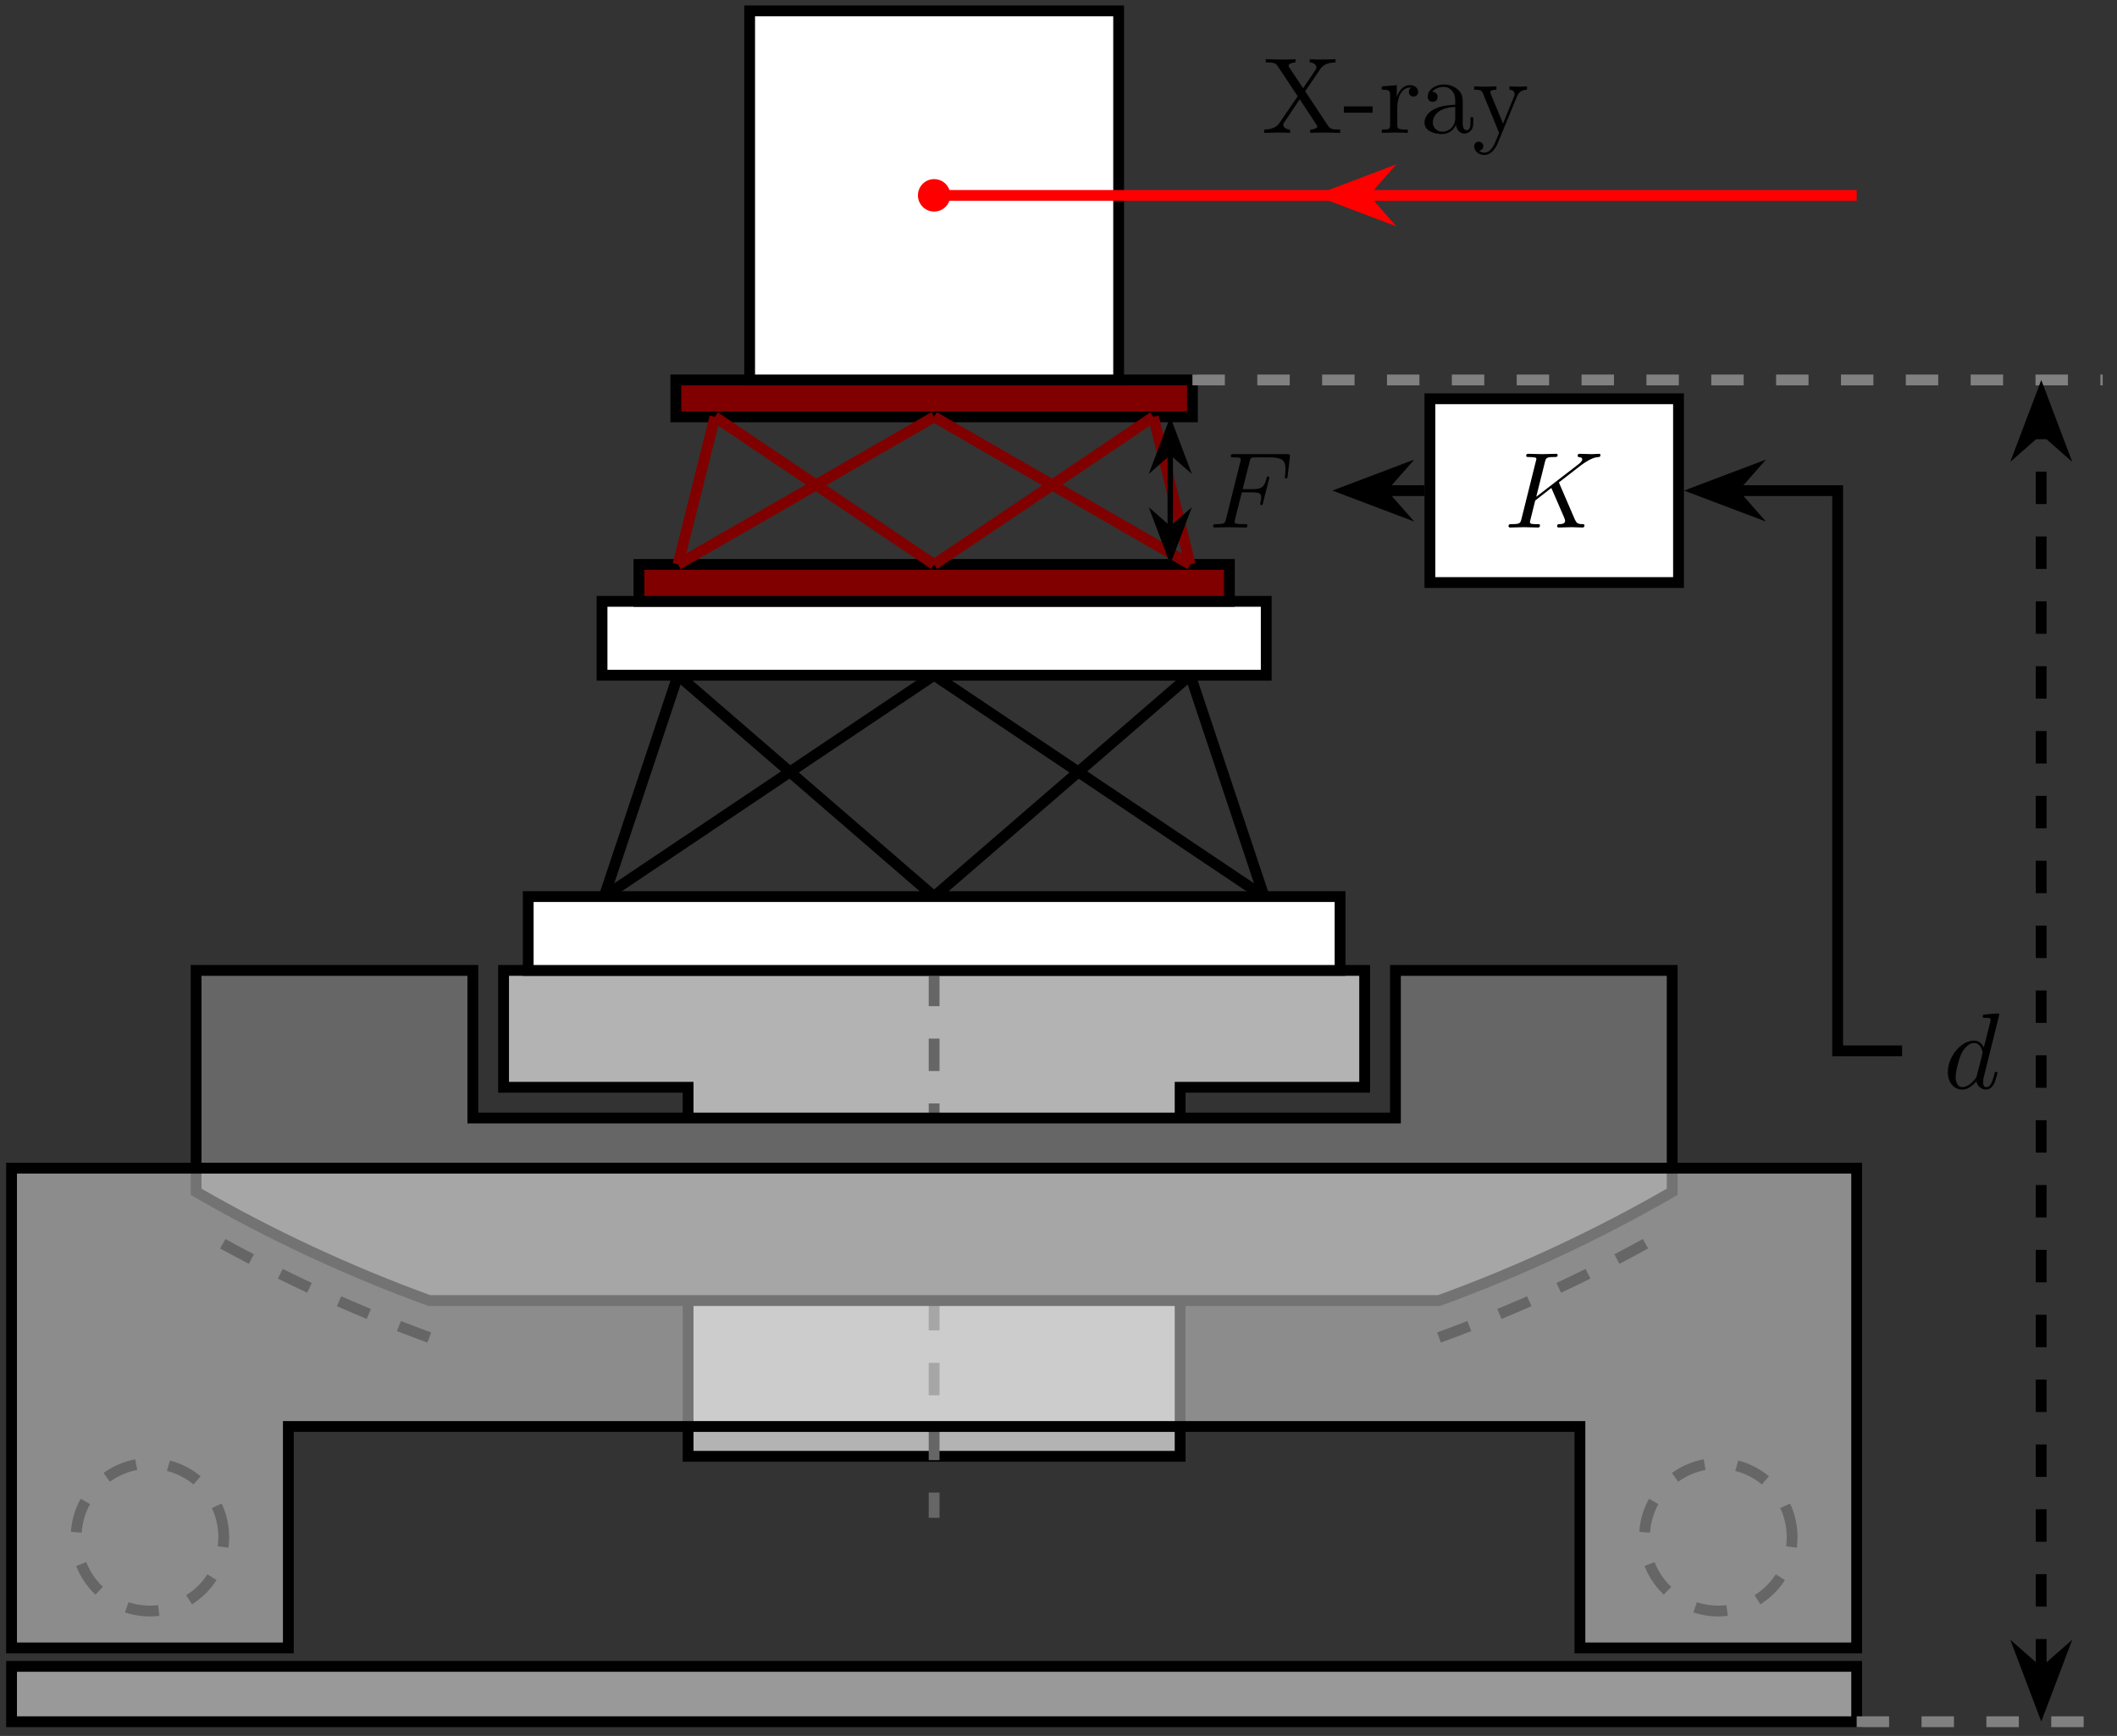 <?xml version="1.0" encoding="UTF-8"?>
<svg xmlns="http://www.w3.org/2000/svg" xmlns:xlink="http://www.w3.org/1999/xlink" width="194.752pt" height="159.689pt" viewBox="0 0 194.752 159.689" version="1.2">
<rect x="0" y="0" width="194.752" height="159.689" fill="#333333" stroke="none"/>
<defs>
<g>
<symbol overflow="visible" id="glyph0-0">
<path style="stroke:none;" d=""/>
</symbol>
<symbol overflow="visible" id="glyph0-1">
<path style="stroke:none;" d="M 7.219 0 L 7.219 -0.312 L 7.031 -0.312 C 6.516 -0.312 6.297 -0.359 6.094 -0.672 L 4 -3.828 L 5.359 -5.828 C 5.578 -6.156 5.906 -6.469 6.797 -6.484 L 6.797 -6.781 L 5.688 -6.75 C 5.297 -6.75 4.812 -6.75 4.422 -6.781 L 4.422 -6.484 C 4.812 -6.469 5.031 -6.25 5.031 -6.016 C 5.031 -5.922 5.016 -5.906 4.953 -5.797 L 3.812 -4.109 L 2.531 -6.031 C 2.516 -6.062 2.469 -6.141 2.469 -6.188 C 2.469 -6.297 2.688 -6.469 3.109 -6.484 L 3.109 -6.781 C 2.766 -6.75 2.031 -6.75 1.656 -6.75 L 0.375 -6.781 L 0.375 -6.484 L 0.562 -6.484 C 1.109 -6.484 1.297 -6.406 1.484 -6.125 L 3.312 -3.375 L 1.672 -0.969 C 1.547 -0.766 1.25 -0.312 0.234 -0.312 L 0.234 0 L 1.344 -0.031 C 1.703 -0.031 2.25 -0.031 2.609 0 L 2.609 -0.312 C 2.156 -0.312 1.984 -0.594 1.984 -0.766 C 1.984 -0.859 2.016 -0.891 2.094 -1 L 3.5 -3.094 L 5.062 -0.719 C 5.094 -0.672 5.125 -0.641 5.125 -0.609 C 5.125 -0.484 4.906 -0.312 4.469 -0.312 L 4.469 0 C 4.812 -0.031 5.547 -0.031 5.922 -0.031 Z M 7.219 0 "/>
</symbol>
<symbol overflow="visible" id="glyph0-2">
<path style="stroke:none;" d="M 2.75 -1.859 L 2.75 -2.438 L 0.109 -2.438 L 0.109 -1.859 Z M 2.75 -1.859 "/>
</symbol>
<symbol overflow="visible" id="glyph0-3">
<path style="stroke:none;" d="M 3.625 -3.781 C 3.625 -4.109 3.312 -4.391 2.875 -4.391 C 2.156 -4.391 1.797 -3.734 1.656 -3.297 L 1.656 -4.391 L 0.281 -4.281 L 0.281 -3.969 C 0.969 -3.969 1.047 -3.906 1.047 -3.422 L 1.047 -0.75 C 1.047 -0.312 0.938 -0.312 0.281 -0.312 L 0.281 0 L 1.406 -0.031 C 1.812 -0.031 2.281 -0.031 2.672 0 L 2.672 -0.312 L 2.469 -0.312 C 1.734 -0.312 1.703 -0.422 1.703 -0.781 L 1.703 -2.312 C 1.703 -3.297 2.125 -4.172 2.875 -4.172 C 2.953 -4.172 2.969 -4.172 2.984 -4.156 C 2.969 -4.156 2.766 -4.031 2.766 -3.781 C 2.766 -3.5 2.969 -3.344 3.188 -3.344 C 3.375 -3.344 3.625 -3.469 3.625 -3.781 Z M 3.625 -3.781 "/>
</symbol>
<symbol overflow="visible" id="glyph0-4">
<path style="stroke:none;" d="M 4.797 -0.891 L 4.797 -1.438 L 4.547 -1.438 L 4.547 -0.891 C 4.547 -0.312 4.297 -0.25 4.188 -0.25 C 3.859 -0.25 3.828 -0.703 3.828 -0.75 L 3.828 -2.734 C 3.828 -3.156 3.828 -3.531 3.469 -3.906 C 3.078 -4.297 2.578 -4.453 2.109 -4.453 C 1.297 -4.453 0.609 -3.984 0.609 -3.328 C 0.609 -3.031 0.812 -2.859 1.062 -2.859 C 1.344 -2.859 1.516 -3.062 1.516 -3.312 C 1.516 -3.438 1.469 -3.766 1.016 -3.781 C 1.281 -4.125 1.766 -4.234 2.094 -4.234 C 2.578 -4.234 3.141 -3.844 3.141 -2.969 L 3.141 -2.594 C 2.641 -2.562 1.938 -2.531 1.312 -2.234 C 0.562 -1.891 0.312 -1.375 0.312 -0.938 C 0.312 -0.141 1.281 0.109 1.906 0.109 C 2.562 0.109 3.016 -0.281 3.203 -0.75 C 3.25 -0.359 3.516 0.062 3.984 0.062 C 4.188 0.062 4.797 -0.078 4.797 -0.891 Z M 3.141 -1.391 C 3.141 -0.453 2.422 -0.109 1.984 -0.109 C 1.484 -0.109 1.078 -0.453 1.078 -0.953 C 1.078 -1.5 1.5 -2.328 3.141 -2.391 Z M 3.141 -1.391 "/>
</symbol>
<symbol overflow="visible" id="glyph0-5">
<path style="stroke:none;" d="M 5.047 -3.969 L 5.047 -4.281 C 4.812 -4.266 4.531 -4.25 4.297 -4.25 L 3.438 -4.281 L 3.438 -3.969 C 3.75 -3.969 3.906 -3.797 3.906 -3.547 C 3.906 -3.453 3.891 -3.422 3.844 -3.312 L 2.844 -0.859 L 1.734 -3.531 C 1.703 -3.641 1.672 -3.672 1.672 -3.719 C 1.672 -3.969 2.047 -3.969 2.234 -3.969 L 2.234 -4.281 L 1.156 -4.25 C 0.891 -4.25 0.484 -4.266 0.188 -4.281 L 0.188 -3.969 C 0.672 -3.969 0.859 -3.969 1 -3.625 L 2.484 0 L 2.234 0.594 C 2.016 1.141 1.734 1.812 1.109 1.812 C 1.047 1.812 0.828 1.812 0.641 1.641 C 0.938 1.594 1.031 1.375 1.031 1.219 C 1.031 0.969 0.828 0.812 0.609 0.812 C 0.406 0.812 0.188 0.938 0.188 1.234 C 0.188 1.672 0.609 2.031 1.109 2.031 C 1.734 2.031 2.141 1.469 2.375 0.906 L 4.125 -3.344 C 4.375 -3.969 4.891 -3.969 5.047 -3.969 Z M 5.047 -3.969 "/>
</symbol>
<symbol overflow="visible" id="glyph1-0">
<path style="stroke:none;" d=""/>
</symbol>
<symbol overflow="visible" id="glyph1-1">
<path style="stroke:none;" d="M 4.953 -1.422 C 4.953 -1.516 4.859 -1.516 4.828 -1.516 C 4.734 -1.516 4.719 -1.484 4.688 -1.344 C 4.516 -0.703 4.344 -0.109 3.938 -0.109 C 3.672 -0.109 3.641 -0.375 3.641 -0.562 C 3.641 -0.812 3.656 -0.875 3.703 -1.047 L 5.125 -6.781 C 5.125 -6.781 5.125 -6.891 5 -6.891 C 4.844 -6.891 3.906 -6.812 3.734 -6.781 C 3.656 -6.781 3.594 -6.734 3.594 -6.594 C 3.594 -6.484 3.688 -6.484 3.828 -6.484 C 4.312 -6.484 4.328 -6.406 4.328 -6.312 L 4.297 -6.109 L 3.703 -3.75 C 3.531 -4.125 3.234 -4.391 2.797 -4.391 C 1.625 -4.391 0.391 -2.938 0.391 -1.484 C 0.391 -0.547 0.938 0.109 1.719 0.109 C 1.922 0.109 2.422 0.062 3.016 -0.641 C 3.094 -0.219 3.438 0.109 3.922 0.109 C 4.266 0.109 4.484 -0.125 4.656 -0.438 C 4.812 -0.797 4.953 -1.422 4.953 -1.422 Z M 3.562 -3.125 L 3.062 -1.188 C 3.016 -1 3.016 -0.984 2.859 -0.812 C 2.422 -0.266 2.016 -0.109 1.734 -0.109 C 1.25 -0.109 1.109 -0.656 1.109 -1.047 C 1.109 -1.547 1.422 -2.766 1.656 -3.219 C 1.953 -3.812 2.406 -4.172 2.797 -4.172 C 3.453 -4.172 3.594 -3.359 3.594 -3.297 C 3.594 -3.234 3.562 -3.188 3.562 -3.125 Z M 3.562 -3.125 "/>
</symbol>
<symbol overflow="visible" id="glyph1-2">
<path style="stroke:none;" d="M 7.234 -4.766 L 7.438 -6.484 C 7.469 -6.75 7.406 -6.75 7.172 -6.75 L 2.297 -6.75 C 2.094 -6.75 2 -6.75 2 -6.562 C 2 -6.453 2.094 -6.453 2.281 -6.453 C 2.641 -6.453 2.922 -6.453 2.922 -6.266 C 2.922 -6.234 2.922 -6.219 2.875 -6.031 L 1.562 -0.781 C 1.453 -0.391 1.438 -0.312 0.656 -0.312 C 0.484 -0.312 0.375 -0.312 0.375 -0.125 C 0.375 0 0.5 0 0.531 0 L 1.844 -0.031 L 3.312 0 C 3.406 0 3.531 0 3.531 -0.188 C 3.531 -0.266 3.469 -0.297 3.469 -0.297 C 3.438 -0.312 3.422 -0.312 3.188 -0.312 C 2.969 -0.312 2.922 -0.312 2.672 -0.328 C 2.391 -0.359 2.359 -0.391 2.359 -0.531 C 2.359 -0.531 2.359 -0.609 2.391 -0.75 L 3.016 -3.234 L 3.969 -3.234 C 4.719 -3.234 4.797 -3.078 4.797 -2.781 C 4.797 -2.719 4.797 -2.594 4.734 -2.297 C 4.703 -2.25 4.703 -2.188 4.703 -2.188 C 4.703 -2.109 4.766 -2.062 4.812 -2.062 C 4.922 -2.062 4.922 -2.094 4.969 -2.281 L 5.516 -4.438 C 5.547 -4.547 5.547 -4.562 5.547 -4.594 C 5.547 -4.594 5.531 -4.703 5.422 -4.703 C 5.328 -4.703 5.312 -4.656 5.281 -4.484 C 5.062 -3.719 4.844 -3.531 4 -3.531 L 3.094 -3.531 L 3.734 -6.062 C 3.812 -6.406 3.828 -6.453 4.266 -6.453 L 5.578 -6.453 C 6.797 -6.453 7.031 -6.125 7.031 -5.359 C 7.031 -5.125 7.031 -5.094 7 -4.812 C 6.969 -4.688 6.969 -4.672 6.969 -4.641 C 6.969 -4.594 7 -4.516 7.094 -4.516 C 7.203 -4.516 7.219 -4.578 7.234 -4.766 Z M 7.234 -4.766 "/>
</symbol>
<symbol overflow="visible" id="glyph1-3">
<path style="stroke:none;" d="M 7.359 -0.203 C 7.359 -0.312 7.25 -0.312 7.156 -0.312 C 6.75 -0.312 6.625 -0.406 6.469 -0.75 L 5.062 -4.016 C 5.047 -4.047 5.016 -4.125 5.016 -4.156 C 5.016 -4.156 5.188 -4.297 5.297 -4.375 L 7.031 -5.719 C 7.969 -6.406 8.359 -6.453 8.656 -6.484 C 8.734 -6.484 8.828 -6.5 8.828 -6.672 C 8.828 -6.719 8.797 -6.781 8.719 -6.781 C 8.5 -6.781 8.266 -6.75 8.016 -6.75 C 7.656 -6.75 7.281 -6.781 6.922 -6.781 C 6.844 -6.781 6.734 -6.781 6.734 -6.594 C 6.734 -6.516 6.781 -6.484 6.844 -6.484 C 7.062 -6.453 7.156 -6.406 7.156 -6.266 C 7.156 -6.094 6.859 -5.859 6.797 -5.812 L 2.922 -2.828 L 3.719 -6.016 C 3.812 -6.375 3.828 -6.484 4.547 -6.484 C 4.797 -6.484 4.891 -6.484 4.891 -6.672 C 4.891 -6.766 4.812 -6.781 4.75 -6.781 L 3.484 -6.75 L 2.203 -6.781 C 2.125 -6.781 2 -6.781 2 -6.594 C 2 -6.484 2.094 -6.484 2.281 -6.484 C 2.422 -6.484 2.594 -6.469 2.719 -6.453 C 2.875 -6.438 2.938 -6.406 2.938 -6.297 C 2.938 -6.266 2.922 -6.234 2.891 -6.109 L 1.562 -0.781 C 1.453 -0.391 1.438 -0.312 0.656 -0.312 C 0.484 -0.312 0.375 -0.312 0.375 -0.125 C 0.375 0 0.5 0 0.531 0 L 1.781 -0.031 L 2.422 -0.016 C 2.641 -0.016 2.859 0 3.078 0 C 3.141 0 3.266 0 3.266 -0.203 C 3.266 -0.312 3.188 -0.312 2.984 -0.312 C 2.625 -0.312 2.344 -0.312 2.344 -0.484 C 2.344 -0.562 2.406 -0.781 2.438 -0.922 L 2.828 -2.484 L 4.312 -3.641 L 5.469 -0.969 C 5.578 -0.703 5.578 -0.672 5.578 -0.609 C 5.578 -0.312 5.156 -0.312 5.062 -0.312 C 4.953 -0.312 4.844 -0.312 4.844 -0.109 C 4.844 0 4.984 0 4.984 0 C 5.391 0 5.797 -0.031 6.203 -0.031 C 6.422 -0.031 6.953 0 7.172 0 C 7.219 0 7.359 0 7.359 -0.203 Z M 7.359 -0.203 "/>
</symbol>
</g>
<clipPath id="clip1">
  <path d="M 0.066 152 L 172 152 L 172 159 L 0.066 159 Z M 0.066 152 "/>
</clipPath>
<clipPath id="clip2">
  <path d="M 0.066 106 L 172 106 L 172 153 L 0.066 153 Z M 0.066 106 "/>
</clipPath>
<clipPath id="clip3">
  <path d="M 0.066 120 L 35 120 L 35 159.379 L 0.066 159.379 Z M 0.066 120 "/>
</clipPath>
<clipPath id="clip4">
  <path d="M 137 120 L 179 120 L 179 159.379 L 137 159.379 Z M 137 120 "/>
</clipPath>
<clipPath id="clip5">
  <path d="M 172 138 L 194.438 138 L 194.438 159.379 L 172 159.379 Z M 172 138 "/>
</clipPath>
<clipPath id="clip6">
  <path d="M 172 22 L 194.438 22 L 194.438 55 L 172 55 Z M 172 22 "/>
</clipPath>
</defs>
<g id="surface1">
<path style=" stroke:none;fill-rule:nonzero;fill:rgb(59.999%,59.999%,59.999%);fill-opacity:1;" d="M 1.059 158.383 L 1.059 153.289 L 170.809 153.289 L 170.809 158.383 Z M 1.059 158.383 "/>
<g clip-path="url(#clip1)" clip-rule="nonzero">
<path style="fill:none;stroke-width:0.996;stroke-linecap:butt;stroke-linejoin:miter;stroke:rgb(0%,0%,0%);stroke-opacity:1;stroke-miterlimit:10;" d="M -85.042 -0 L -85.042 5.103 L 85.039 5.103 L 85.039 -0 Z M -85.042 -0 " transform="matrix(0.998,0,0,-0.998,85.935,158.383)"/>
</g>
<path style="fill-rule:nonzero;fill:rgb(70%,70%,70%);fill-opacity:1;stroke-width:0.996;stroke-linecap:butt;stroke-linejoin:miter;stroke:rgb(0%,0%,0%);stroke-opacity:1;stroke-miterlimit:10;" d="M 22.675 58.481 L 39.685 58.481 L 39.685 69.252 L -39.688 69.252 L -39.688 58.481 L -22.679 58.481 L -22.679 24.465 L 22.675 24.465 Z M 22.675 58.481 " transform="matrix(0.998,0,0,-0.998,85.935,158.383)"/>
<path style="fill:none;stroke-width:0.996;stroke-linecap:butt;stroke-linejoin:miter;stroke:rgb(39.999%,39.999%,39.999%);stroke-opacity:1;stroke-dasharray:2.989,2.989;stroke-miterlimit:10;" d="M -0.002 74.923 L -0.002 18.794 " transform="matrix(0.998,0,0,-0.998,85.935,158.383)"/>
<path style="fill-rule:nonzero;fill:rgb(39.999%,39.999%,39.999%);fill-opacity:1;stroke-width:0.996;stroke-linecap:butt;stroke-linejoin:miter;stroke:rgb(0%,0%,0%);stroke-opacity:1;stroke-miterlimit:10;" d="M -68.032 48.845 C -61.175 44.884 -53.978 41.526 -46.537 38.821 L 46.538 38.821 C 53.978 41.526 61.176 44.884 68.033 48.845 L 68.033 69.252 L 42.522 69.252 L 42.522 55.647 L -42.522 55.647 L -42.522 69.252 L -68.032 69.252 Z M -68.032 48.845 " transform="matrix(0.998,0,0,-0.998,85.935,158.383)"/>
<path style=" stroke:none;fill-rule:nonzero;fill:rgb(89.999%,89.999%,89.999%);fill-opacity:0.5;" d="M 1.059 151.594 L 1.059 107.457 L 170.809 107.457 L 170.809 151.594 L 145.348 151.594 L 145.348 131.223 L 26.523 131.223 L 26.523 151.594 Z M 1.059 151.594 "/>
<g clip-path="url(#clip2)" clip-rule="nonzero">
<path style="fill:none;stroke-width:0.996;stroke-linecap:butt;stroke-linejoin:miter;stroke:rgb(0%,0%,0%);stroke-opacity:1;stroke-miterlimit:10;" d="M -85.042 6.802 L -85.042 51.025 L 85.039 51.025 L 85.039 6.802 L 59.528 6.802 L 59.528 27.213 L -59.528 27.213 L -59.528 6.802 Z M -85.042 6.802 " transform="matrix(0.998,0,0,-0.998,85.935,158.383)"/>
</g>
<g clip-path="url(#clip3)" clip-rule="nonzero">
<path style="fill:none;stroke-width:0.996;stroke-linecap:butt;stroke-linejoin:miter;stroke:rgb(39.999%,39.999%,39.999%);stroke-opacity:1;stroke-dasharray:2.989,2.989;stroke-miterlimit:10;" d="M -65.481 17.009 C -65.481 20.767 -68.529 23.812 -72.287 23.812 C -76.044 23.812 -79.089 20.767 -79.089 17.009 C -79.089 13.252 -76.044 10.203 -72.287 10.203 C -68.529 10.203 -65.481 13.252 -65.481 17.009 Z M -65.481 17.009 " transform="matrix(0.998,0,0,-0.998,85.935,158.383)"/>
</g>
<g clip-path="url(#clip4)" clip-rule="nonzero">
<path style="fill:none;stroke-width:0.996;stroke-linecap:butt;stroke-linejoin:miter;stroke:rgb(39.999%,39.999%,39.999%);stroke-opacity:1;stroke-dasharray:2.989,2.989;stroke-miterlimit:10;" d="M 79.09 17.009 C 79.09 20.767 76.041 23.812 72.283 23.812 C 68.526 23.812 65.481 20.767 65.481 17.009 C 65.481 13.252 68.526 10.203 72.283 10.203 C 76.041 10.203 79.09 13.252 79.09 17.009 Z M 79.09 17.009 " transform="matrix(0.998,0,0,-0.998,85.935,158.383)"/>
</g>
<path style="fill:none;stroke-width:0.996;stroke-linecap:butt;stroke-linejoin:miter;stroke:rgb(39.999%,39.999%,39.999%);stroke-opacity:1;stroke-dasharray:2.989,2.989;stroke-miterlimit:10;" d="M -46.537 35.416 C -53.978 38.125 -61.175 41.483 -68.032 45.444 " transform="matrix(0.998,0,0,-0.998,85.935,158.383)"/>
<path style="fill:none;stroke-width:0.996;stroke-linecap:butt;stroke-linejoin:miter;stroke:rgb(39.999%,39.999%,39.999%);stroke-opacity:1;stroke-dasharray:2.989,2.989;stroke-miterlimit:10;" d="M 46.538 35.416 C 53.978 38.125 61.176 41.483 68.033 45.444 " transform="matrix(0.998,0,0,-0.998,85.935,158.383)"/>
<path style="fill-rule:nonzero;fill:rgb(100%,100%,100%);fill-opacity:1;stroke-width:0.996;stroke-linecap:butt;stroke-linejoin:miter;stroke:rgb(0%,0%,0%);stroke-opacity:1;stroke-miterlimit:10;" d="M -37.418 69.252 L -37.418 76.058 L 37.419 76.058 L 37.419 69.252 Z M -37.418 69.252 " transform="matrix(0.998,0,0,-0.998,85.935,158.383)"/>
<path style="fill-rule:nonzero;fill:rgb(100%,100%,100%);fill-opacity:1;stroke-width:0.996;stroke-linecap:butt;stroke-linejoin:miter;stroke:rgb(0%,0%,0%);stroke-opacity:1;stroke-miterlimit:10;" d="M -30.612 96.465 L -30.612 103.271 L 30.613 103.271 L 30.613 96.465 Z M -30.612 96.465 " transform="matrix(0.998,0,0,-0.998,85.935,158.383)"/>
<path style="fill:none;stroke-width:0.996;stroke-linecap:butt;stroke-linejoin:miter;stroke:rgb(0%,0%,0%);stroke-opacity:1;stroke-miterlimit:10;" d="M -0.002 76.058 L 23.611 96.465 " transform="matrix(0.998,0,0,-0.998,85.935,158.383)"/>
<path style="fill:none;stroke-width:0.996;stroke-linecap:butt;stroke-linejoin:miter;stroke:rgb(0%,0%,0%);stroke-opacity:1;stroke-miterlimit:10;" d="M -0.002 76.058 L -23.61 96.465 " transform="matrix(0.998,0,0,-0.998,85.935,158.383)"/>
<path style="fill:none;stroke-width:0.996;stroke-linecap:butt;stroke-linejoin:miter;stroke:rgb(0%,0%,0%);stroke-opacity:1;stroke-miterlimit:10;" d="M -30.416 76.058 L -23.61 96.465 " transform="matrix(0.998,0,0,-0.998,85.935,158.383)"/>
<path style="fill:none;stroke-width:0.996;stroke-linecap:butt;stroke-linejoin:miter;stroke:rgb(0%,0%,0%);stroke-opacity:1;stroke-miterlimit:10;" d="M -30.416 76.058 L -0.002 96.465 " transform="matrix(0.998,0,0,-0.998,85.935,158.383)"/>
<path style="fill:none;stroke-width:0.996;stroke-linecap:butt;stroke-linejoin:miter;stroke:rgb(0%,0%,0%);stroke-opacity:1;stroke-miterlimit:10;" d="M 30.417 76.058 L -0.002 96.465 " transform="matrix(0.998,0,0,-0.998,85.935,158.383)"/>
<path style="fill:none;stroke-width:0.996;stroke-linecap:butt;stroke-linejoin:miter;stroke:rgb(0%,0%,0%);stroke-opacity:1;stroke-miterlimit:10;" d="M 30.417 76.058 L 23.611 96.465 " transform="matrix(0.998,0,0,-0.998,85.935,158.383)"/>
<path style="fill-rule:nonzero;fill:rgb(50%,0%,0%);fill-opacity:1;stroke-width:0.996;stroke-linecap:butt;stroke-linejoin:miter;stroke:rgb(0%,0%,0%);stroke-opacity:1;stroke-miterlimit:10;" d="M -27.215 103.271 L -27.215 106.672 L 27.215 106.672 L 27.215 103.271 Z M -27.215 103.271 " transform="matrix(0.998,0,0,-0.998,85.935,158.383)"/>
<path style="fill-rule:nonzero;fill:rgb(50%,0%,0%);fill-opacity:1;stroke-width:0.996;stroke-linecap:butt;stroke-linejoin:miter;stroke:rgb(0%,0%,0%);stroke-opacity:1;stroke-miterlimit:10;" d="M -23.81 120.276 L -23.81 123.678 L 23.81 123.678 L 23.81 120.276 Z M -23.81 120.276 " transform="matrix(0.998,0,0,-0.998,85.935,158.383)"/>
<path style="fill:none;stroke-width:0.996;stroke-linecap:butt;stroke-linejoin:miter;stroke:rgb(50%,0%,0%);stroke-opacity:1;stroke-miterlimit:10;" d="M -0.002 106.672 L 20.209 120.276 " transform="matrix(0.998,0,0,-0.998,85.935,158.383)"/>
<path style="fill:none;stroke-width:0.996;stroke-linecap:butt;stroke-linejoin:miter;stroke:rgb(50%,0%,0%);stroke-opacity:1;stroke-miterlimit:10;" d="M -0.002 106.672 L -20.209 120.276 " transform="matrix(0.998,0,0,-0.998,85.935,158.383)"/>
<path style="fill:none;stroke-width:0.996;stroke-linecap:butt;stroke-linejoin:miter;stroke:rgb(50%,0%,0%);stroke-opacity:1;stroke-miterlimit:10;" d="M -23.614 106.672 L -20.209 120.276 " transform="matrix(0.998,0,0,-0.998,85.935,158.383)"/>
<path style="fill:none;stroke-width:0.996;stroke-linecap:butt;stroke-linejoin:miter;stroke:rgb(50%,0%,0%);stroke-opacity:1;stroke-miterlimit:10;" d="M -23.614 106.672 L -0.002 120.276 " transform="matrix(0.998,0,0,-0.998,85.935,158.383)"/>
<path style="fill:none;stroke-width:0.996;stroke-linecap:butt;stroke-linejoin:miter;stroke:rgb(50%,0%,0%);stroke-opacity:1;stroke-miterlimit:10;" d="M 23.611 106.672 L -0.002 120.276 " transform="matrix(0.998,0,0,-0.998,85.935,158.383)"/>
<path style="fill:none;stroke-width:0.996;stroke-linecap:butt;stroke-linejoin:miter;stroke:rgb(50%,0%,0%);stroke-opacity:1;stroke-miterlimit:10;" d="M 23.611 106.672 L 20.209 120.276 " transform="matrix(0.998,0,0,-0.998,85.935,158.383)"/>
<path style="fill-rule:nonzero;fill:rgb(100%,100%,100%);fill-opacity:1;stroke-width:0.996;stroke-linecap:butt;stroke-linejoin:miter;stroke:rgb(0%,0%,0%);stroke-opacity:1;stroke-miterlimit:10;" d="M -17.007 123.678 L -17.007 157.697 L 17.008 157.697 L 17.008 123.678 Z M -17.007 123.678 " transform="matrix(0.998,0,0,-0.998,85.935,158.383)"/>
<path style="fill:none;stroke-width:0.996;stroke-linecap:butt;stroke-linejoin:miter;stroke:rgb(100%,0%,0%);stroke-opacity:1;stroke-miterlimit:10;" d="M -0.002 140.687 L 85.039 140.687 " transform="matrix(0.998,0,0,-0.998,85.935,158.383)"/>
<path style="fill-rule:nonzero;fill:rgb(100%,0%,0%);fill-opacity:1;stroke-width:0.996;stroke-linecap:butt;stroke-linejoin:miter;stroke:rgb(100%,0%,0%);stroke-opacity:1;stroke-miterlimit:10;" d="M -6.053 0 L -1.61 1.683 L -3.086 0 L -1.61 -1.683 Z M -6.053 0 " transform="matrix(0.998,0,0,-0.998,128.373,17.969)"/>
<path style=" stroke:none;fill-rule:nonzero;fill:rgb(100%,0%,0%);fill-opacity:1;" d="M 87.426 17.969 C 87.426 17.145 86.758 16.477 85.934 16.477 C 85.113 16.477 84.445 17.145 84.445 17.969 C 84.445 18.793 85.113 19.461 85.934 19.461 C 86.758 19.461 87.426 18.793 87.426 17.969 Z M 87.426 17.969 "/>
<g style="fill:rgb(0%,0%,0%);fill-opacity:1;">
  <use xlink:href="#glyph0-1" x="116.068" y="12.226"/>
  <use xlink:href="#glyph0-2" x="123.525" y="12.226"/>
  <use xlink:href="#glyph0-3" x="126.839" y="12.226"/>
  <use xlink:href="#glyph0-4" x="130.734" y="12.226"/>
</g>
<g style="fill:rgb(0%,0%,0%);fill-opacity:1;">
  <use xlink:href="#glyph0-5" x="135.427" y="12.226"/>
</g>
<path style="fill:none;stroke-width:0.996;stroke-linecap:butt;stroke-linejoin:miter;stroke:rgb(50%,50%,50%);stroke-opacity:1;stroke-dasharray:2.989,2.989;stroke-miterlimit:10;" d="M 85.039 -0 L 107.719 -0 " transform="matrix(0.998,0,0,-0.998,85.935,158.383)"/>
<path style="fill:none;stroke-width:0.996;stroke-linecap:butt;stroke-linejoin:miter;stroke:rgb(50%,50%,50%);stroke-opacity:1;stroke-dasharray:2.989,2.989;stroke-miterlimit:10;" d="M 23.81 123.678 L 107.719 123.678 " transform="matrix(0.998,0,0,-0.998,85.935,158.383)"/>
<path style="fill:none;stroke-width:0.996;stroke-linecap:butt;stroke-linejoin:miter;stroke:rgb(0%,0%,0%);stroke-opacity:1;stroke-dasharray:2.989,2.989;stroke-miterlimit:10;" d="M 102.048 4.634 L 102.048 119.044 " transform="matrix(0.998,0,0,-0.998,85.935,158.383)"/>
<path style=" stroke:none;fill-rule:nonzero;fill:rgb(0%,0%,0%);fill-opacity:1;" d="M 187.785 156.965 L 189.465 152.531 L 187.785 154.008 L 186.105 152.531 Z M 187.785 156.965 "/>
<g clip-path="url(#clip5)" clip-rule="nonzero">
<path style="fill:none;stroke-width:0.996;stroke-linecap:butt;stroke-linejoin:miter;stroke:rgb(0%,0%,0%);stroke-opacity:1;stroke-miterlimit:10;" d="M 6.052 -0 L 1.609 1.682 L 3.089 -0 L 1.609 -1.683 Z M 6.052 -0 " transform="matrix(0,0.998,0.998,0,187.786,150.925)"/>
</g>
<path style=" stroke:none;fill-rule:nonzero;fill:rgb(0%,0%,0%);fill-opacity:1;" d="M 187.785 36.359 L 186.105 40.797 L 187.785 39.32 L 189.465 40.797 Z M 187.785 36.359 "/>
<g clip-path="url(#clip6)" clip-rule="nonzero">
<path style="fill:none;stroke-width:0.996;stroke-linecap:butt;stroke-linejoin:miter;stroke:rgb(0%,0%,0%);stroke-opacity:1;stroke-miterlimit:10;" d="M 6.054 0 L 1.608 1.683 L 3.087 0 L 1.608 -1.682 Z M 6.054 0 " transform="matrix(0,-0.998,-0.998,0,187.786,42.402)"/>
</g>
<g style="fill:rgb(0%,0%,0%);fill-opacity:1;">
  <use xlink:href="#glyph1-1" x="178.798" y="100.116"/>
</g>
<path style="fill:none;stroke-width:0.498;stroke-linecap:butt;stroke-linejoin:miter;stroke:rgb(0%,0%,0%);stroke-opacity:1;stroke-miterlimit:10;" d="M 21.767 109.995 L 21.767 116.95 " transform="matrix(0.998,0,0,-0.998,85.935,158.383)"/>
<path style="fill-rule:nonzero;fill:rgb(0%,0%,0%);fill-opacity:1;stroke-width:0.498;stroke-linecap:butt;stroke-linejoin:miter;stroke:rgb(0%,0%,0%);stroke-opacity:1;stroke-miterlimit:10;" d="M 4.521 -0.002 L 0.803 1.403 L 2.028 -0.002 L 0.803 -1.403 Z M 4.521 -0.002 " transform="matrix(0,0.998,0.998,0,107.662,46.699)"/>
<path style="fill-rule:nonzero;fill:rgb(0%,0%,0%);fill-opacity:1;stroke-width:0.498;stroke-linecap:butt;stroke-linejoin:miter;stroke:rgb(0%,0%,0%);stroke-opacity:1;stroke-miterlimit:10;" d="M 4.521 0.002 L 0.803 1.403 L 2.028 0.002 L 0.803 -1.403 Z M 4.521 0.002 " transform="matrix(0,-0.998,-0.998,0,107.662,43.56)"/>
<g style="fill:rgb(0%,0%,0%);fill-opacity:1;">
  <use xlink:href="#glyph1-2" x="111.225" y="48.527"/>
</g>
<path style="fill-rule:nonzero;fill:rgb(100%,100%,100%);fill-opacity:1;stroke-width:0.996;stroke-linecap:butt;stroke-linejoin:miter;stroke:rgb(0%,0%,0%);stroke-opacity:1;stroke-miterlimit:10;" d="M 45.7 105.005 L 68.616 105.005 L 68.616 121.944 L 45.7 121.944 Z M 45.7 105.005 " transform="matrix(0.998,0,0,-0.998,85.935,158.383)"/>
<g style="fill:rgb(0%,0%,0%);fill-opacity:1;">
  <use xlink:href="#glyph1-3" x="138.403" y="48.527"/>
</g>
<path style="fill:none;stroke-width:0.996;stroke-linecap:butt;stroke-linejoin:miter;stroke:rgb(0%,0%,0%);stroke-opacity:1;stroke-miterlimit:10;" d="M 89.226 61.839 L 83.285 61.839 L 83.285 113.474 L 73.747 113.474 " transform="matrix(0.998,0,0,-0.998,85.935,158.383)"/>
<path style="fill-rule:nonzero;fill:rgb(0%,0%,0%);fill-opacity:1;stroke-width:0.996;stroke-linecap:butt;stroke-linejoin:miter;stroke:rgb(0%,0%,0%);stroke-opacity:1;stroke-miterlimit:10;" d="M 6.055 -0 L 1.609 1.683 L 3.089 -0 L 1.609 -1.683 Z M 6.055 -0 " transform="matrix(-0.998,0,0,0.998,162.372,45.129)"/>
<path style="fill:none;stroke-width:0.996;stroke-linecap:butt;stroke-linejoin:miter;stroke:rgb(0%,0%,0%);stroke-opacity:1;stroke-miterlimit:10;" d="M 45.203 113.474 L 41.333 113.474 " transform="matrix(0.998,0,0,-0.998,85.935,158.383)"/>
<path style="fill-rule:nonzero;fill:rgb(0%,0%,0%);fill-opacity:1;stroke-width:0.996;stroke-linecap:butt;stroke-linejoin:miter;stroke:rgb(0%,0%,0%);stroke-opacity:1;stroke-miterlimit:10;" d="M 6.055 -0 L 1.609 1.683 L 3.088 -0 L 1.609 -1.683 Z M 6.055 -0 " transform="matrix(-0.998,0,0,0.998,130.02,45.129)"/>
</g>
</svg>
